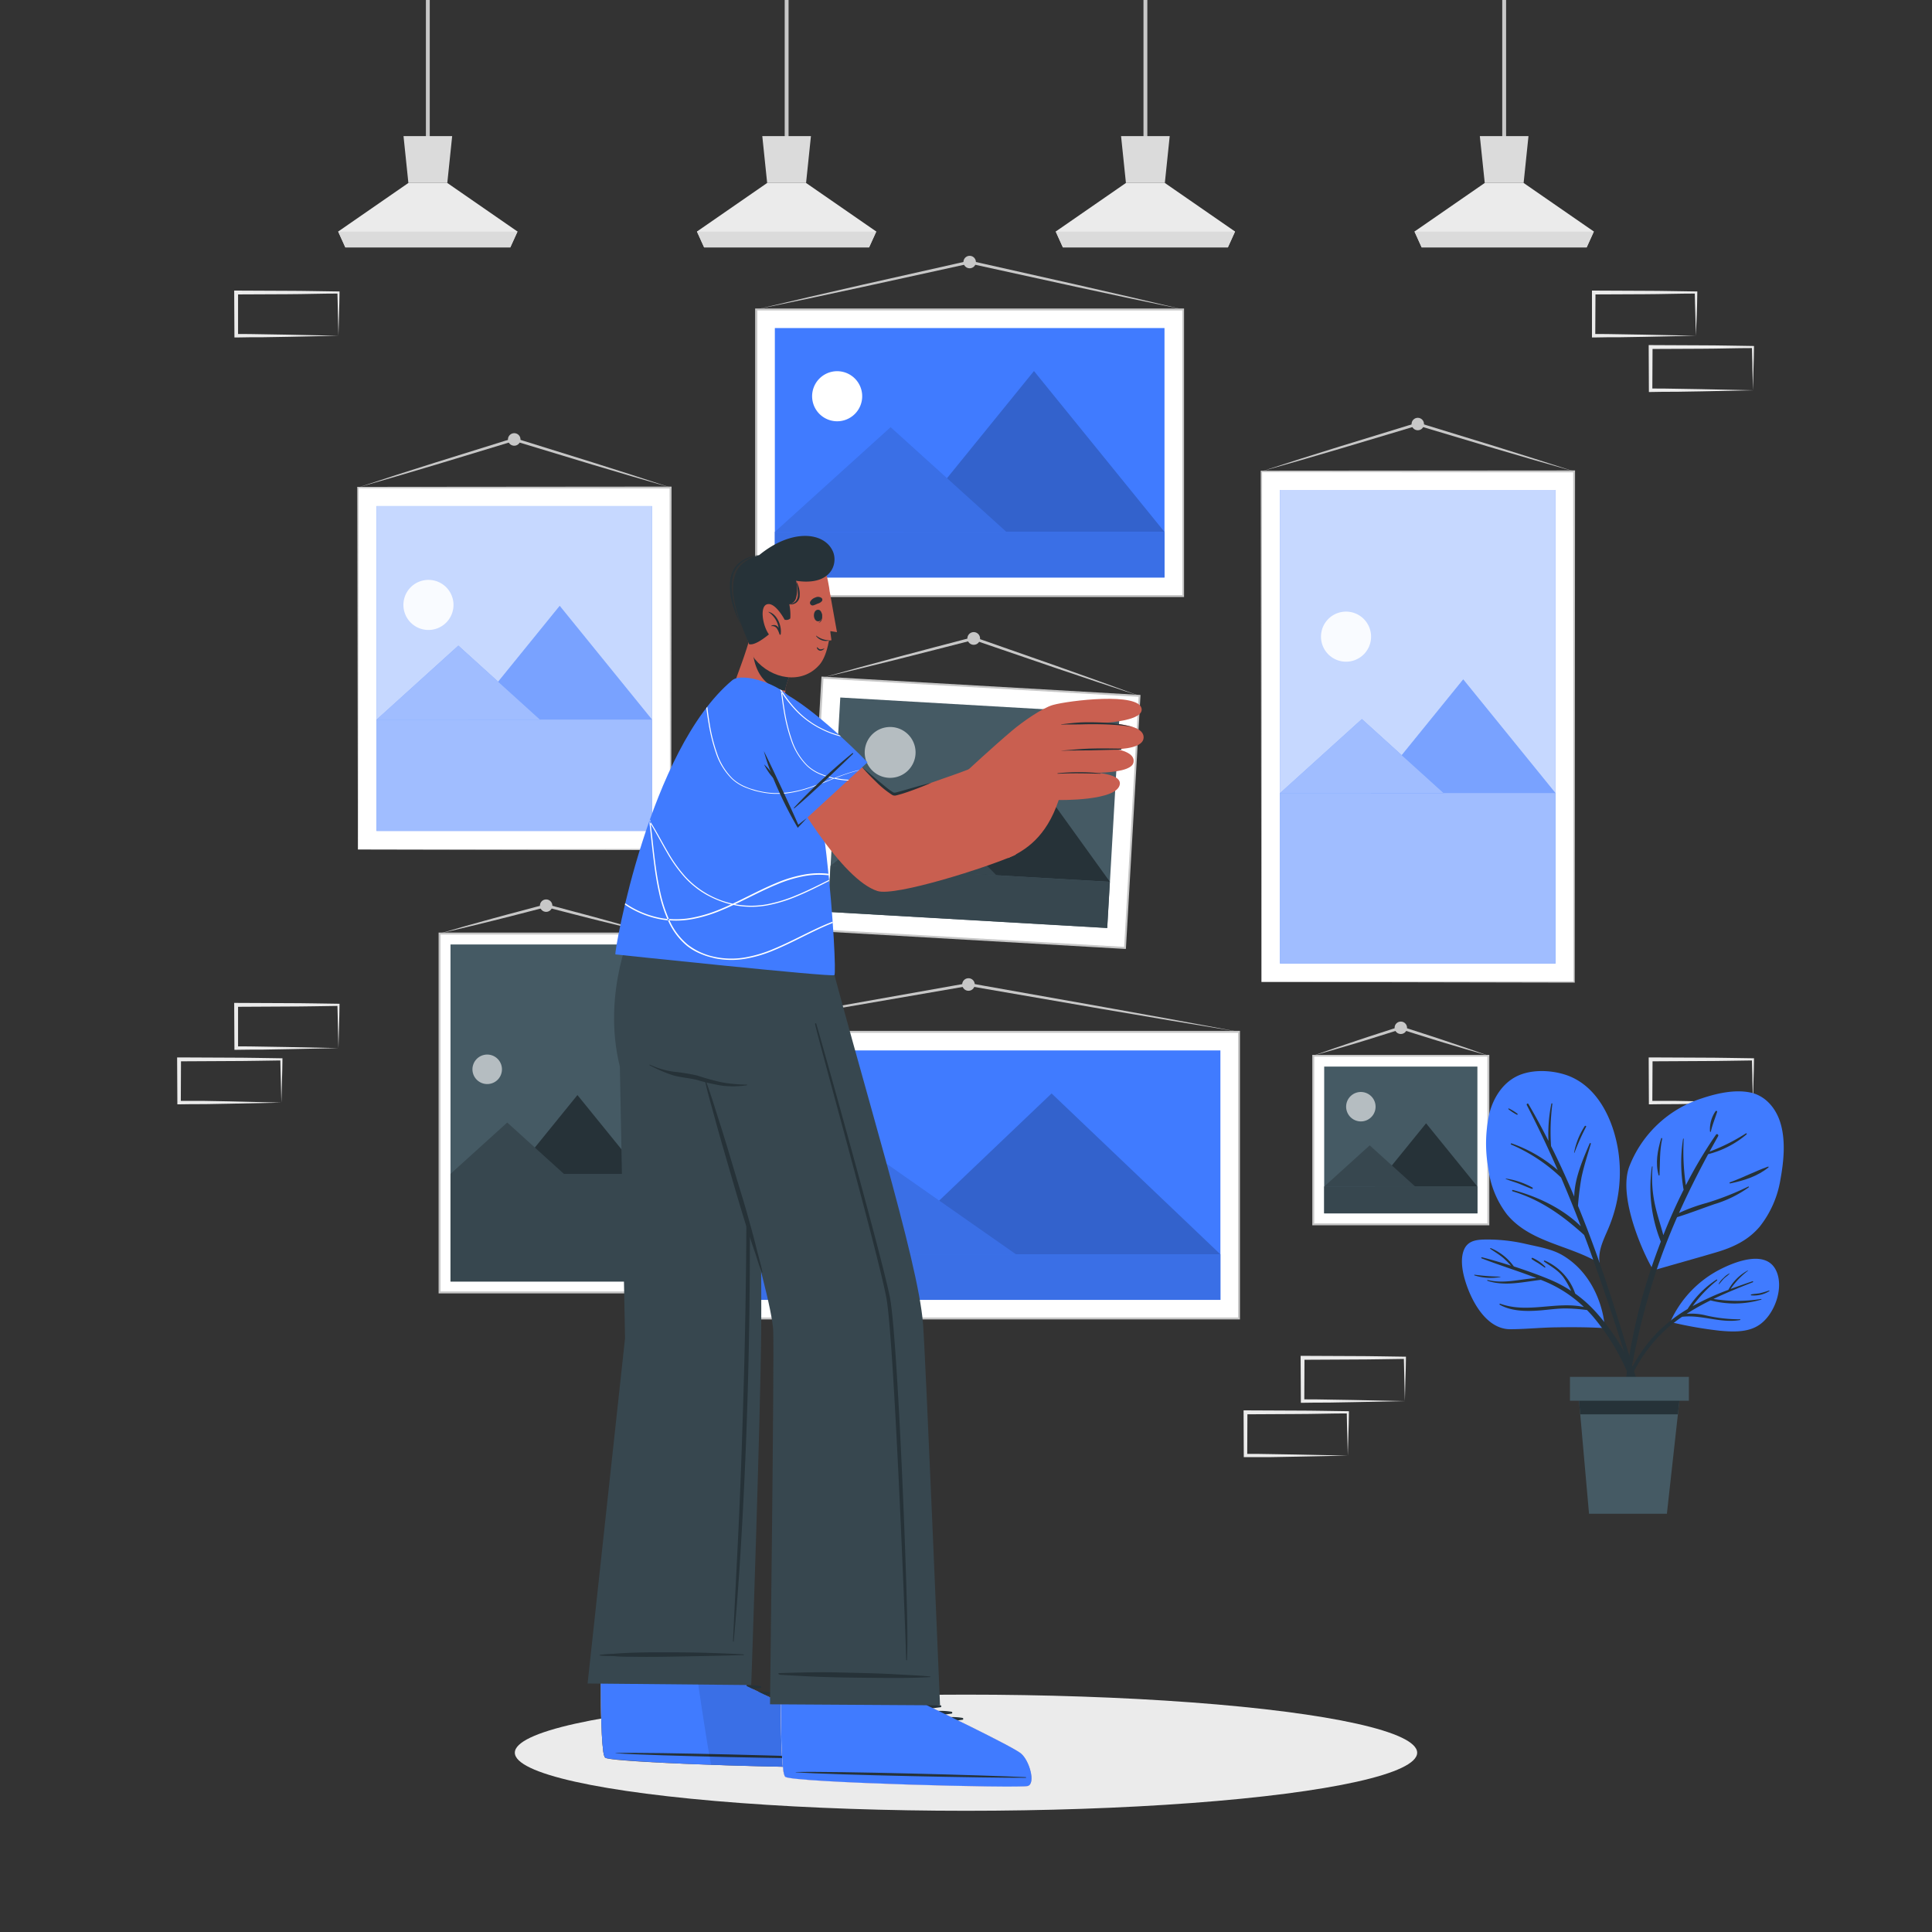 <svg xmlns="http://www.w3.org/2000/svg" viewBox="0 0 500 500"><rect x="0" y="0" width="500" height="500" fill="#333333" stroke="none"/><g id="freepik--background-complete--inject-4"><rect x="110.22" width="1" height="37.56" style="fill:#c7c7c7"></rect><polygon points="133.93 59.92 132.06 64.03 89.38 64.03 87.52 59.92 105.69 47.35 115.76 47.35 133.93 59.92" style="fill:#ebebeb"></polygon><polygon points="117.02 35.23 115.76 47.35 105.69 47.35 104.43 35.23 117.02 35.23" style="fill:#dbdbdb"></polygon><polygon points="133.93 59.93 132.06 64.03 89.38 64.03 87.52 59.93 133.93 59.93" style="fill:#dbdbdb"></polygon><rect x="203.08" width="1" height="37.56" style="fill:#c7c7c7"></rect><polygon points="226.78 59.92 224.91 64.03 182.23 64.03 180.37 59.92 198.54 47.35 208.61 47.35 226.78 59.92" style="fill:#ebebeb"></polygon><polygon points="209.87 35.23 208.61 47.35 198.54 47.35 197.28 35.23 209.87 35.23" style="fill:#dbdbdb"></polygon><polygon points="226.78 59.93 224.91 64.03 182.23 64.03 180.37 59.93 226.78 59.93" style="fill:#dbdbdb"></polygon><rect x="295.93" width="1" height="37.56" style="fill:#c7c7c7"></rect><polygon points="319.63 59.92 317.77 64.03 275.08 64.03 273.22 59.92 291.39 47.35 301.46 47.35 319.63 59.92" style="fill:#ebebeb"></polygon><polygon points="302.72 35.23 301.46 47.35 291.39 47.35 290.13 35.23 302.72 35.23" style="fill:#dbdbdb"></polygon><polygon points="319.63 59.93 317.76 64.03 275.08 64.03 273.22 59.93 319.63 59.93" style="fill:#dbdbdb"></polygon><rect x="388.78" width="1" height="37.56" style="fill:#c7c7c7"></rect><polygon points="412.49 59.92 410.62 64.03 367.93 64.03 366.07 59.92 384.25 47.35 394.31 47.35 412.49 59.92" style="fill:#ebebeb"></polygon><polygon points="395.57 35.23 394.31 47.35 384.25 47.35 382.98 35.23 395.57 35.23" style="fill:#dbdbdb"></polygon><polygon points="412.48 59.93 410.62 64.03 367.93 64.03 366.07 59.93 412.48 59.93" style="fill:#dbdbdb"></polygon><path d="M87.59,271.25l-13.12.27-6.66.12c-2.23,0-4.47,0-6.7.05h-.44v-.44l-.06-11.19v-.51h.5l13.24.06c4.42,0,8.83.11,13.24.16h.28v.27c0,1.89-.09,3.78-.13,5.65Zm0,0-.14-5.66c0-1.86-.11-3.7-.13-5.53l.27.27c-4.41.05-8.82.16-13.24.16l-13.24.07.5-.5,0,11.19-.45-.45c2.18,0,4.36,0,6.55.06l6.58.11Z" style="fill:#ebebeb"></path><path d="M72.82,285.36l-13.12.27-6.66.12c-2.23,0-4.47,0-6.7.05H45.9v-.44l-.06-11.19v-.51h.5l13.24.06c4.41,0,8.83.11,13.24.16h.28v.27c0,1.89-.08,3.78-.13,5.65Zm0,0-.14-5.66c-.05-1.86-.11-3.7-.13-5.53l.27.27c-4.41.05-8.83.16-13.24.16l-13.24.07.5-.5-.05,11.19-.45-.45c2.18,0,4.36,0,6.55,0l6.58.12Z" style="fill:#ebebeb"></path><path d="M363.58,362.6l-13.12.27-6.66.12c-2.23,0-4.47,0-6.7.05h-.44v-.45l-.06-11.19v-.51h.5l13.24.06c4.42,0,8.83.11,13.24.16h.28v.27c0,1.89-.09,3.78-.14,5.65Zm0,0-.14-5.66c0-1.86-.11-3.7-.13-5.53l.27.27c-4.41.05-8.82.16-13.24.16l-13.24.07.5-.5-.05,11.19-.45-.45c2.18,0,4.36,0,6.55.06l6.58.11Z" style="fill:#ebebeb"></path><path d="M348.81,376.71l-13.12.27-6.67.12c-2.22,0-4.46,0-6.69,0h-.44v-.44l-.05-11.19V365h.5l13.24.06c4.41,0,8.83.11,13.24.16h.28v.27c0,1.89-.08,3.78-.13,5.65Zm0,0-.14-5.66c-.05-1.86-.11-3.7-.13-5.53l.27.27c-4.41,0-8.83.16-13.24.16l-13.24.07.5-.5-.05,11.19-.45-.45c2.18,0,4.36,0,6.55.06l6.57.11Z" style="fill:#ebebeb"></path><path d="M453.66,285.36l-13.13.27-6.66.12c-2.22,0-4.46,0-6.69.05h-.45v-.44l-.05-11.19v-.51h.5l13.24.06c4.41,0,8.83.11,13.24.16h.27v.27c0,1.89-.08,3.78-.13,5.65Zm0,0-.14-5.66c0-1.86-.12-3.7-.13-5.53l.27.27c-4.41.05-8.83.16-13.24.16l-13.24.07.5-.5-.06,11.19-.44-.45c2.18,0,4.36,0,6.54,0l6.58.12Z" style="fill:#ebebeb"></path><path d="M438.89,86.89l-13.13.28-6.66.11c-2.22,0-4.46,0-6.69.06H412v-.45l0-11.19v-.5h.51l13.24.06c4.41,0,8.82.12,13.24.17h.27v.27c0,1.9-.09,3.79-.13,5.65Zm0,0-.14-5.65c-.05-1.87-.12-3.71-.14-5.54l.28.27c-4.42,0-8.83.16-13.24.17l-13.24.06.5-.5-.06,11.19-.44-.45c2.18,0,4.35,0,6.54.06l6.58.11Z" style="fill:#ebebeb"></path><path d="M453.66,101l-13.13.28-6.66.11c-2.22,0-4.46,0-6.69.06h-.45V101l-.05-11.19v-.5h.5l13.24.06c4.41,0,8.83.12,13.24.17h.27v.27c0,1.9-.08,3.79-.13,5.65Zm0,0-.14-5.65c0-1.87-.12-3.71-.13-5.54l.27.27c-4.41,0-8.83.16-13.24.17l-13.24.06.5-.5L427.62,101l-.44-.45c2.18,0,4.36,0,6.54.06l6.58.11Z" style="fill:#ebebeb"></path><path d="M87.59,86.89l-13.12.28-6.66.11c-2.23,0-4.47,0-6.7.06h-.44v-.45L60.61,75.7v-.5h.5l13.24.06c4.42,0,8.83.12,13.24.17h.28v.27c0,1.9-.09,3.79-.13,5.65Zm0,0-.14-5.65c0-1.87-.11-3.71-.13-5.54l.27.27c-4.41,0-8.82.16-13.24.17l-13.24.06.5-.5,0,11.19-.45-.45c2.18,0,4.36,0,6.55.06l6.58.11Z" style="fill:#ebebeb"></path><path d="M145.38,210l-13.13.27-6.66.12c-2.22,0-4.46,0-6.69,0h-.45V210l0-11.19v-.51h.5l13.24.06c4.41,0,8.82.11,13.24.16h.27v.27c0,1.89-.08,3.78-.13,5.65Zm0,0-.14-5.66c-.05-1.86-.12-3.7-.13-5.53l.27.27c-4.42.05-8.83.16-13.24.16l-13.24.07.5-.5L119.34,210l-.44-.45c2.18,0,4.36,0,6.54.06l6.58.11Z" style="fill:#ebebeb"></path></g><g id="freepik--Shadow--inject-4"><ellipse cx="250" cy="453.6" rx="116.76" ry="15.03" style="fill:#ebebeb"></ellipse></g><g id="freepik--Images--inject-4"><rect x="300.84" y="147.6" width="132.14" height="80.92" transform="translate(554.98 -178.85) rotate(90)" style="fill:#fff"></rect><path d="M326.45,254.14,326.27,122v-.19h.18l80.93-.06h.24V122l-.08,132.14v.16h-.16Zm0,0,80.93-.16-.16.16L407.14,122l.24.24-80.93-.06.18-.18Z" style="fill:#c7c7c7"></path><rect x="331.26" y="126.81" width="71.3" height="122.52" transform="translate(733.83 376.13) rotate(180)" style="fill:#407BFF"></rect><rect x="331.26" y="126.81" width="71.3" height="122.52" transform="translate(733.83 376.13) rotate(180)" style="fill:#fff;opacity:0.7"></rect><path d="M342,163.49a6.48,6.48,0,1,0,5.09-5.08A6.48,6.48,0,0,0,342,163.49Z" style="fill:#fff;opacity:0.9"></path><polygon points="354.79 205.27 402.57 205.27 378.68 175.83 354.79 205.27" style="fill:#407BFF"></polygon><g style="opacity:0.3"><polygon points="354.79 205.27 402.57 205.27 378.68 175.83 354.79 205.27" style="fill:#fff"></polygon></g><polygon points="331.26 205.27 373.64 205.27 352.45 186.1 331.26 205.27" style="fill:#407BFF"></polygon><g style="opacity:0.5"><polygon points="331.26 205.27 373.64 205.27 352.45 186.1 331.26 205.27" style="fill:#fff"></polygon></g><rect x="331.26" y="205.27" width="71.3" height="44.05" style="fill:#407BFF"></rect><g style="opacity:0.5"><rect x="331.26" y="205.27" width="71.3" height="44.05" style="fill:#fff"></rect></g><polygon points="326.45 122 336.52 118.75 346.6 115.59 366.81 109.38 366.92 109.34 367.02 109.38 387.23 115.59 397.31 118.76 407.38 122 397.21 119.11 387.06 116.14 366.81 110.09 367.02 110.09 346.77 116.14 336.62 119.11 326.45 122" style="fill:#c7c7c7"></polygon><circle cx="366.92" cy="109.74" r="1.61" style="fill:#c7c7c7"></circle><rect x="213.86" y="61.94" width="74.18" height="110.47" transform="translate(368.12 -133.78) rotate(90)" style="fill:#fff"></rect><path d="M306.43,154.51h-111V79.84h111ZM196,154h110V80.34H196Z" style="fill:#c7c7c7"></path><rect x="200.53" y="84.9" width="100.84" height="64.55" transform="translate(501.9 234.35) rotate(180)" style="fill:#407BFF"></rect><path d="M210.3,101.28a6.48,6.48,0,1,0,5.09-5.09A6.49,6.49,0,0,0,210.3,101.28Z" style="fill:#fff"></path><polygon points="233.8 137.66 301.37 137.66 267.59 96.02 233.8 137.66" style="fill:#407BFF"></polygon><g style="opacity:0.2"><polygon points="233.8 137.66 301.37 137.66 267.59 96.02 233.8 137.66"></polygon></g><polygon points="200.53 137.66 260.46 137.66 230.49 110.55 200.53 137.66" style="fill:#407BFF"></polygon><g style="opacity:0.1"><polygon points="200.53 137.66 260.46 137.66 230.49 110.55 200.53 137.66"></polygon></g><rect x="200.53" y="137.66" width="100.84" height="11.79" style="fill:#407BFF"></rect><g style="opacity:0.1"><rect x="200.53" y="137.66" width="100.84" height="11.79"></rect></g><polygon points="195.72 80.08 209.49 76.84 223.27 73.67 250.87 67.46 250.95 67.44 251.03 67.46 278.63 73.67 292.42 76.84 306.18 80.08 292.34 77.2 278.51 74.24 250.87 68.19 251.03 68.19 223.4 74.24 209.57 77.2 195.72 80.08" style="fill:#c7c7c7"></polygon><path d="M252.56,67.83A1.61,1.61,0,1,1,251,66.21,1.61,1.61,0,0,1,252.56,67.83Z" style="fill:#c7c7c7"></path><rect x="213.56" y="234.12" width="74.18" height="140.01" transform="translate(554.77 53.48) rotate(90)" style="fill:#fff"></rect><path d="M320.9,341.46H180.39V266.79H320.9Zm-140-.5H320.4V267.29H180.89Z" style="fill:#c7c7c7"></path><rect x="185.45" y="271.85" width="130.39" height="64.55" transform="translate(501.29 608.25) rotate(180)" style="fill:#407BFF"></rect><path d="M196.74,288.23a6.48,6.48,0,1,0,5.09-5.08A6.48,6.48,0,0,0,196.74,288.23Z" style="fill:#fff;opacity:0.9"></path><polygon points="228.47 324.62 315.84 324.62 272.15 282.98 228.47 324.62" style="fill:#407BFF"></polygon><g style="opacity:0.2"><polygon points="228.47 324.62 315.84 324.62 272.15 282.98 228.47 324.62"></polygon></g><polygon points="185.45 324.62 262.94 324.62 224.19 297.5 185.45 324.62" style="fill:#407BFF"></polygon><g style="opacity:0.1"><polygon points="185.45 324.62 262.94 324.62 224.19 297.5 185.45 324.62"></polygon></g><rect x="185.45" y="324.62" width="130.39" height="11.79" style="fill:#407BFF"></rect><g style="opacity:0.1"><rect x="185.45" y="324.62" width="130.39" height="11.79"></rect></g><polygon points="180.64 267.04 198.11 263.79 215.59 260.63 250.58 254.41 250.65 254.4 250.71 254.41 285.7 260.63 303.18 263.79 320.65 267.04 303.12 264.15 285.6 261.19 250.58 255.15 250.71 255.15 215.69 261.19 198.18 264.15 180.64 267.04" style="fill:#c7c7c7"></polygon><path d="M252.26,254.78a1.62,1.62,0,1,1-1.61-1.61A1.61,1.61,0,0,1,252.26,254.78Z" style="fill:#c7c7c7"></path><rect x="340.7" y="272.37" width="43.65" height="45.31" transform="translate(657.55 -67.5) rotate(90)" style="fill:#fff"></rect><path d="M385.43,317.1H339.62V273h45.81Zm-45.31-.5h44.81V273.45H340.12Z" style="fill:#c7c7c7"></path><rect x="342.7" y="276.03" width="39.65" height="37.99" transform="translate(725.05 590.05) rotate(180)" style="fill:#455a64"></rect><path d="M348.45,285.67a3.82,3.82,0,0,0,4.49,4.48,3.81,3.81,0,1,0-4.49-4.48Z" style="fill:#fff;opacity:0.6"></path><polygon points="355.78 307.08 382.35 307.08 369.07 290.71 355.78 307.08" style="fill:#263238"></polygon><polygon points="342.7 307.08 366.26 307.08 354.48 296.42 342.7 307.08" style="fill:#37474f"></polygon><rect x="342.7" y="307.08" width="39.65" height="6.94" style="fill:#37474f"></rect><path d="M339.87,273.2c3.73-1.35,7.48-2.62,11.24-3.88,1.88-.65,3.77-1.24,5.65-1.86l5.65-1.83.12,0,.11,0,5.65,1.83c1.89.62,3.78,1.21,5.65,1.86,3.76,1.26,7.51,2.53,11.24,3.88-3.82-1.06-7.62-2.19-11.41-3.33-1.9-.56-3.79-1.17-5.68-1.76l-5.68-1.77h.23L357,268.11c-1.9.59-3.78,1.2-5.68,1.76C347.49,271,343.69,272.14,339.87,273.2Z" style="fill:#c7c7c7"></path><circle cx="362.53" cy="265.99" r="1.61" style="fill:#c7c7c7"></circle><rect x="94.9" y="260.46" width="92.88" height="55.16" transform="translate(429.38 146.7) rotate(90)" style="fill:#fff"></rect><path d="M169.17,334.73H113.51V241.35h55.66Zm-55.16-.5h54.66V241.85H114Z" style="fill:#c7c7c7"></path><rect x="116.59" y="244.43" width="49.5" height="87.22" transform="translate(282.68 576.08) rotate(180)" style="fill:#455a64"></rect><path d="M122.34,276a3.82,3.82,0,0,0,4.49,4.48,3.78,3.78,0,0,0,3-3,3.81,3.81,0,1,0-7.48-1.49Z" style="fill:#fff;opacity:0.6"></path><polygon points="132.89 303.8 165.99 303.8 149.44 283.4 132.89 303.8" style="fill:#263238"></polygon><polygon points="116.59 303.8 145.94 303.8 131.27 290.51 116.59 303.8" style="fill:#37474f"></polygon><rect x="116.59" y="303.8" width="49.5" height="27.85" style="fill:#37474f"></rect><path d="M113.76,241.6c4.56-1.36,9.14-2.63,13.72-3.89,2.28-.64,4.59-1.24,6.88-1.85l6.89-1.84.09,0,.1,0,6.88,1.84c2.3.61,4.6,1.21,6.88,1.85,4.58,1.26,9.16,2.53,13.72,3.89-4.64-1.06-9.25-2.19-13.86-3.33-2.31-.56-4.61-1.17-6.91-1.75l-6.9-1.78h.18l-6.9,1.78c-2.3.58-4.6,1.19-6.91,1.75C123,239.41,118.4,240.54,113.76,241.6Z" style="fill:#c7c7c7"></path><circle cx="141.34" cy="234.38" r="1.61" style="fill:#c7c7c7"></circle><rect x="86.25" y="132.54" width="93.68" height="80.92" transform="translate(306.09 39.92) rotate(90)" style="fill:#fff"></rect><path d="M92.62,219.84l-.17-93.67V126h.17l80.93-.07h.25v.25l-.09,93.67V220h-.16Zm0,0,80.93-.16-.16.16-.09-93.67.25.24-80.93-.07.17-.17Z" style="fill:#c7c7c7"></path><rect x="97.43" y="130.98" width="71.3" height="84.05" transform="translate(266.17 346.01) rotate(180)" style="fill:#407BFF"></rect><rect x="97.43" y="130.98" width="71.3" height="84.05" transform="translate(266.17 346.01) rotate(180)" style="fill:#fff;opacity:0.7"></rect><path d="M104.53,155.28a6.48,6.48,0,1,0,5.08-5.08A6.48,6.48,0,0,0,104.53,155.28Z" style="fill:#fff;opacity:0.9"></path><polygon points="120.96 186.24 168.74 186.24 144.85 156.8 120.96 186.24" style="fill:#407BFF"></polygon><g style="opacity:0.3"><polygon points="120.96 186.24 168.74 186.24 144.85 156.8 120.96 186.24" style="fill:#fff"></polygon></g><polygon points="97.43 186.27 139.8 186.27 118.62 167.09 97.43 186.27" style="fill:#407BFF"></polygon><g style="opacity:0.5"><polygon points="97.43 186.27 139.8 186.27 118.62 167.09 97.43 186.27" style="fill:#fff"></polygon></g><rect x="97.43" y="186.24" width="71.3" height="28.79" style="fill:#407BFF"></rect><g style="opacity:0.5"><rect x="97.43" y="186.24" width="71.3" height="28.79" style="fill:#fff"></rect></g><polygon points="92.62 126.17 102.68 122.88 112.77 119.67 132.97 113.37 133.08 113.33 133.19 113.37 153.4 119.67 163.49 122.88 173.55 126.17 163.38 123.23 153.23 120.22 132.97 114.08 133.19 114.08 112.94 120.22 102.79 123.23 92.62 126.17" style="fill:#c7c7c7"></polygon><path d="M134.7,113.73a1.62,1.62,0,1,1-1.62-1.62A1.61,1.61,0,0,1,134.7,113.73Z" style="fill:#c7c7c7"></path></g><g id="freepik--Character--inject-4"><rect x="219.34" y="169.25" width="65.33" height="82.18" transform="translate(476.49 -29.14) rotate(93.3)" style="fill:#fff"></rect><path d="M291.38,245.58h-.25l-82.3-4.75,0-.24,3.77-65.48.25,0,82.3,4.74,0,.25Zm-82-5.23,81.55,4.7,3.73-64.72-81.55-4.7Z" style="fill:#c7c7c7"></path><rect x="215.79" y="182.56" width="72.41" height="55.56" transform="translate(491.48 434.83) rotate(-176.7)" style="fill:#455a64"></rect><path d="M224,193.07a6.58,6.58,0,1,0,5.45-4.86A6.58,6.58,0,0,0,224,193.07Z" style="fill:#fff;opacity:0.6"></path><polygon points="238.79 225.42 287.24 228.21 264.74 196.96 238.79 225.42" style="fill:#263238"></polygon><polygon points="214.94 224.07 257.9 226.54 237.54 205.87 214.94 224.07" style="fill:#37474f"></polygon><rect x="214.54" y="226.12" width="72.41" height="11.97" transform="translate(13.77 -14.04) rotate(3.3)" style="fill:#37474f"></rect><polygon points="212.86 175.37 222.6 172.66 232.36 170.02 242.13 167.43 251.91 164.87 252.02 164.84 252.12 164.88 273.55 172.39 284.24 176.21 294.9 180.1 284.12 176.55 273.36 172.93 251.88 165.58 252.09 165.59 242.3 168.09 232.5 170.58 222.69 173.01 212.86 175.37" style="fill:#c7c7c7"></polygon><path d="M253.64,165.23a1.64,1.64,0,1,1-1.64-1.64A1.65,1.65,0,0,1,253.64,165.23Z" style="fill:#c7c7c7"></path><path d="M156.48,395.83s-1,39.62-1,39.64c0,7.33.18,13.75.57,17.06a0,0,0,0,0,0,.05,5.23,5.23,0,0,0,.55,2.26l0,.05c2.19,1.47,60.71,3,62.77,2.35s.41-6.55-1.82-8.42-24.37-12.47-24.37-12.47l.64-39.6Z" style="fill:#c95f50"></path><path d="M155.41,427.61s.06,7.84.06,7.86c0,7.33.18,13.75.57,17.06a0,0,0,0,0,0,.05,9.74,9.74,0,0,0,.55,2.26l0,.05c2.19,1.47,60.71,3,62.77,2.35s.41-6.55-1.82-8.42-24.37-12.47-24.37-12.47l0-8Z" style="fill:#fff"></path><path d="M196.79,436.37c-3.9-.64-8.63.05-11.54,2.88-.11.11.05.27.17.23a54.7,54.7,0,0,1,11.37-2.62A.25.25,0,0,0,196.79,436.37Z" style="fill:#263238"></path><path d="M199.63,438c-3.9-.64-8.63.05-11.54,2.88-.11.11,0,.27.17.23a54.41,54.41,0,0,1,11.37-2.62A.25.25,0,0,0,199.63,438Z" style="fill:#263238"></path><path d="M202.47,439.63c-3.9-.65-8.63.05-11.54,2.88-.11.11,0,.27.17.23a54.46,54.46,0,0,1,11.36-2.62A.25.25,0,0,0,202.47,439.63Z" style="fill:#263238"></path><path d="M219.4,457.24c-2.07.64-60.58-.88-62.77-2.35-.84-.55-1.12-9.09-1.15-19.41v-.33l37.76.56,0,.64s22.14,10.6,24.37,12.47S221.46,456.62,219.4,457.24Z" style="fill:#37474f"></path><path d="M155.47,435.15v.33c.05,10.32.31,18.86,1.16,19.41s13.67,1.35,27.38,1.84c16.4.58,34.26.86,35.39.52,2.06-.64.4-6.56-1.82-8.43s-24.37-12.47-24.37-12.47l0-.64-12.59-.19Z" style="fill:#407BFF"></path><path d="M218.79,455c-9.85-.5-49.66-1.58-59.44-1.32-.08,0-.08.05,0,.06,9.76.71,49.57,1.46,59.44,1.42C219,455.12,219,455,218.79,455Z" style="fill:#263238"></path><path d="M180.65,435.52c.92,6.33,2.33,15.65,3.36,21.21,16.4.58,34.26.86,35.39.52,2.06-.64.4-6.56-1.82-8.43s-24.37-12.47-24.37-12.47l0-.64Z" style="opacity:0.1"></path><path d="M152.07,435.69l42.35.4s2.4-68.94,2.58-91.94c.21-26.26-1.28-105-1.28-105H164.06s-8.5,17.36-3.64,36.9l1.34,70.28Z" style="fill:#37474f"></path><path d="M155.21,428.28a31.45,31.45,0,0,1,3.37-.27c1.25-.09,2.5-.18,3.75-.24,2.41-.1,4.82-.14,7.23-.15,4.86,0,9.73,0,14.59.17,2.76.09,5.53.2,8.29.35a.09.09,0,0,1,0,.18c-4.82.17-9.65.25-14.47.34s-9.64.19-14.46.1c-1.38,0-2.76,0-4.14-.12s-2.79,0-4.14-.2C155.15,428.43,155.11,428.29,155.21,428.28Z" style="fill:#263238"></path><path d="M191.37,390.22c.49-11.4.85-22.81,1.17-34.22q.93-34.22.49-68.46c-.16-12.8-.5-25.6-.89-38.4,0-.15.22-.14.23,0,1.21,22.92,1.67,45.87,1.7,68.82s-.45,45.65-1.58,68.45c-.63,12.79-1.41,25.59-2.61,38.35a.09.09,0,0,1-.18,0C190.22,413.24,190.87,401.73,191.37,390.22Z" style="fill:#263238"></path><path d="M201.78,402.13s.32,38.29.32,38.31c0,7.32.17,13.74.56,17.06a.11.11,0,0,0,0,.05,4.94,4.94,0,0,0,.55,2.26.1.1,0,0,0,0,.05c2.18,1.47,60.7,3,62.76,2.35s.41-6.55-1.81-8.42-24.38-12.48-24.38-12.48l-.68-38.26Z" style="fill:#c95f50"></path><path d="M202,432.58s.07,7.84.07,7.86c0,7.32.17,13.74.56,17.06a.11.11,0,0,0,0,.05,9.9,9.9,0,0,0,.55,2.26.1.1,0,0,0,0,.05c2.18,1.47,60.7,3,62.76,2.35s.41-6.55-1.81-8.42-24.38-12.48-24.38-12.48l0-8Z" style="fill:#fff"></path><path d="M243.42,441.34c-3.9-.65-8.63.05-11.54,2.88-.11.11,0,.27.17.23a54.46,54.46,0,0,1,11.36-2.62A.25.25,0,0,0,243.42,441.34Z" style="fill:#263238"></path><path d="M246.26,443c-3.9-.65-8.64,0-11.54,2.88-.12.11,0,.27.17.22a55.08,55.08,0,0,1,11.36-2.61A.25.25,0,0,0,246.26,443Z" style="fill:#263238"></path><path d="M249.09,444.59c-3.89-.64-8.63.06-11.54,2.89-.11.11,0,.27.17.22a55.35,55.35,0,0,1,11.37-2.62A.25.25,0,0,0,249.09,444.59Z" style="fill:#263238"></path><path d="M266,462.21c-2.06.64-60.57-.88-62.76-2.36-.85-.54-1.12-9.08-1.16-19.41v-.32l37.77.56,0,.64s22.14,10.6,24.38,12.47S268.08,461.58,266,462.21Z" style="fill:#407BFF"></path><path d="M265.42,459.93c-9.86-.5-49.66-1.58-59.45-1.33-.08,0-.08.06,0,.07,9.76.7,49.58,1.46,59.45,1.42C265.62,460.09,265.63,459.94,265.42,459.93Z" style="fill:#263238"></path><path d="M182.43,279.64s17.37,54.75,17.68,64.82c.27,8.58-.83,96.61-.83,96.61l44,.27s-3.71-89.78-4.4-98.73c-1.28-16.71-15.93-62.61-26.4-103.5H165s.42,21.41,10.15,36.9C175.19,276,179.6,278.05,182.43,279.64Z" style="fill:#37474f"></path><path d="M201.62,433c5.08-.15,10.35-.3,15.43-.17s10.09.2,15.13.5c2.85.17,5.7.26,8.55.55a.08.08,0,0,1,0,.15c-5.07.3-10.17.24-15.25.19s-10.09-.1-15.13-.33c-2.86-.13-5.7-.28-8.56-.47C201.48,433.36,201.31,433,201.62,433Z" style="fill:#263238"></path><path d="M211.24,264.91c1.56,5.23,17,60.34,19.06,70.8s4.72,78.85,4.53,89.81c0,1.37-.05,2.73-.1,4.09a.11.11,0,0,1-.21,0c-.29-10.91-3.2-82.7-5.07-93.39-1.84-10.5-17.18-65.27-18.53-71.23A.17.17,0,0,1,211.24,264.91Z" style="fill:#263238"></path><path d="M193.3,280.7a38.68,38.68,0,0,1-6.53-.6,62.91,62.91,0,0,1-6.32-1.75,49.91,49.91,0,0,0-6.21-1,21.88,21.88,0,0,1-6.08-1.82.08.08,0,0,0-.07.14,37.52,37.52,0,0,0,5.82,2.53c2.09.66,4.27.75,6.39,1.26a51.61,51.61,0,0,0,6.51,1.5,23.35,23.35,0,0,0,6.52-.11C193.41,280.83,193.38,280.7,193.3,280.7Z" style="fill:#263238"></path><path d="M196.08,324.25c-.42-1.62-.81-3.25-1.25-4.86-.89-3.27-1.79-6.54-2.78-9.78-2-6.44-3.82-12.92-5.89-19.33-1.18-3.63-2.24-7.31-3.62-10.87a.07.07,0,0,0-.14,0c.69,3.32,1.68,6.57,2.56,9.85s1.82,6.53,2.76,9.78c1.88,6.47,3.72,12.95,5.76,19.37.58,1.8,1.17,3.59,1.79,5.37s1.13,3.71,1.89,5.48a.08.08,0,0,0,.16-.05C197,327.56,196.5,325.91,196.08,324.25Z" style="fill:#263238"></path><path d="M199.39,186.94c-3.21,0-7.86-6.47-9-10.73-.08-.29,1-2.91,2.11-6.15.68-2,1.39-4.18,1.9-6.24l12.17,6.3a34.06,34.06,0,0,0-3.19,7.62,4.54,4.54,0,0,0-.12.87.76.76,0,0,1,0,.14C203.13,180.42,202.49,187,199.39,186.94Z" style="fill:#c95f50"></path><path d="M203.27,178.6a.81.81,0,0,1,0,.15,8.1,8.1,0,0,1-1.35-.25c-7.54-2.17-7.45-11.18-7.15-14.49l11.82,6.12a33.88,33.88,0,0,0-3.19,7.61A5.54,5.54,0,0,0,203.27,178.6Z" style="fill:#263238"></path><path d="M194.13,148.62c-2.13,4.5-1.64,18.47,1.27,22,4.21,5.11,12.1,6.7,16.69,1.41,4.45-5.13,3.48-23.32.15-26.63C207.32,140.53,197.27,142,194.13,148.62Z" style="fill:#c95f50"></path><path d="M214.73,153.11s.93,5.26,1.88,10.49l-1.76-.28.33,2.37a4.68,4.68,0,0,1-3.67-.87Z" style="fill:#c95f50"></path><path d="M212.65,158.72s-.07.05-.06.09c.1.93,0,2-.78,2.4,0,0,0,.06,0,0C212.85,161,212.9,159.59,212.65,158.72Z" style="fill:#263238"></path><path d="M211.74,157.8c-1.52,0-1.41,3,0,3S213,157.8,211.74,157.8Z" style="fill:#263238"></path><path d="M210.49,156.67c.41-.12.76-.3,1.16-.46a2,2,0,0,0,1.09-.69.61.61,0,0,0-.13-.77,1.57,1.57,0,0,0-1.61-.11,2.3,2.3,0,0,0-1.31,1.06A.69.69,0,0,0,210.49,156.67Z" style="fill:#263238"></path><path d="M211.53,167.53c.23.21.47.51.81.52a2.33,2.33,0,0,0,1-.27,0,0,0,0,1,0,.05,1.28,1.28,0,0,1-1.18.55,1,1,0,0,1-.77-.81S211.5,167.5,211.53,167.53Z" style="fill:#263238"></path><path d="M211.23,164.64a3.14,3.14,0,0,0,3.23,1.15c.07,0,.1-.08.08-.08a5.78,5.78,0,0,1-3.27-1.18C211.19,164.48,211.17,164.57,211.23,164.64Z" style="fill:#263238"></path><path d="M215.56,142.72c1.36,3.13-.39,9-9.58,7.58a8.38,8.38,0,0,1,0,4.57,2.24,2.24,0,0,1-1.71,1.53,13.45,13.45,0,0,1,.26,3.65,1.48,1.48,0,0,1-1.42.33s-6.85,7.2-9.3,6.3c-1-3.1-6.13-12.79-3.15-18.88,1.54-3.14,5.83-4.15,5.83-4.15C205,136.69,213.38,137.71,215.56,142.72Z" style="fill:#263238"></path><path d="M206,150.3a13,13,0,0,1,.48,3.71,2.58,2.58,0,0,1-.6,1.62,3.18,3.18,0,0,1-1.64.77,2.3,2.3,0,0,0,2.72-2.35,5.61,5.61,0,0,0-.22-2A7,7,0,0,0,206,150.3Z" style="fill:#263238"></path><path d="M196.44,143.65a9.27,9.27,0,0,0-5.24,2.1,6.43,6.43,0,0,0-1.7,2.36,9.24,9.24,0,0,0-.6,2.83,17.49,17.49,0,0,0,.76,5.67,24.55,24.55,0,0,0,2.2,5.23,35,35,0,0,1-1.84-5.33,18.3,18.3,0,0,1-.63-5.54,8.8,8.8,0,0,1,.52-2.7,6.47,6.47,0,0,1,1.54-2.24A10,10,0,0,1,196.44,143.65Z" style="fill:#263238"></path><path d="M203.06,160.38s-2.52-4.8-4.66-3.95-.63,7.53,1.61,8.7a2.4,2.4,0,0,0,3.36-.88Z" style="fill:#c95f50"></path><path d="M198.88,158.33a0,0,0,0,0,0,.07,6.08,6.08,0,0,1,2.64,4.17,1.33,1.33,0,0,0-1.93-.61.05.05,0,0,0,0,.09,1.48,1.48,0,0,1,1.55.72,7.07,7.07,0,0,1,.61,1.41c.06.15.33.11.3-.07v0C202.37,162,201.11,158.83,198.88,158.33Z" style="fill:#263238"></path><path d="M159.27,247s56.06,5.94,56.67,5.36c.85-.81-2.55-57.92-11.23-71.46-2.19-3.42-12.43-7.17-15.23-4.83C168.05,194,158.88,246.36,159.27,247Z" style="fill:#407BFF"></path><path d="M215.51,238.86l-.86.35c-4.83,2-9.37,4.66-14.24,6.67a33.07,33.07,0,0,1-7.56,2.25A21.31,21.31,0,0,1,185,248c-.64-.17-1.29-.32-1.92-.51s-1.25-.44-1.86-.69a14.71,14.71,0,0,1-3.41-2,17.54,17.54,0,0,1-4.77-6.26c-.06-.12-.11-.23-.16-.35s-.11-.24-.16-.36a36.1,36.1,0,0,1-2.15-6.78c-.58-2.56-1-5.16-1.31-7.76-.46-3.51-.78-7-1.21-10.52,0,0,0-.05,0-.08a2.31,2.31,0,0,1,.1-.28,3,3,0,0,1,.11-.32c0,.2.05.4.07.6s.06.43.08.65c.41,3.3.73,6.62,1.16,9.91.34,2.59.75,5.18,1.33,7.73a36.19,36.19,0,0,0,2.22,6.89c0,.12.11.24.17.36a1.11,1.11,0,0,0,.07.16,17.22,17.22,0,0,0,4.69,6.13,17,17,0,0,0,7,3.14,21,21,0,0,0,7.74.13,33.29,33.29,0,0,0,7.47-2.24c4.83-2,9.38-4.64,14.24-6.64l1-.4C215.49,238.6,215.5,238.73,215.51,238.86Zm-.94-11.15c-2.83,1.39-5.62,2.83-8.52,4a37,37,0,0,1-7.46,2.3,22.48,22.48,0,0,1-7.76.1l-.58-.11-.64-.13a23.37,23.37,0,0,1-12.26-7.05,36.76,36.76,0,0,1-4.53-6.37c-1.33-2.26-2.54-4.58-3.9-6.83-.21-.34-.41-.67-.63-1l-.18-.28a2.31,2.31,0,0,0-.1.28.05.05,0,0,0,0,0l0,0c.12.19.24.38.35.57s.21.33.31.5c1.35,2.24,2.56,4.57,3.88,6.84a37.07,37.07,0,0,0,4.56,6.43,22.3,22.3,0,0,0,2.89,2.69l.39.31.4.29.81.56.85.52.42.25.44.23a25,25,0,0,0,5.78,2.22l.62.14,1.05.21a22.67,22.67,0,0,0,7.88-.08,37.35,37.35,0,0,0,7.54-2.31c2.88-1.18,5.64-2.59,8.42-4C214.59,228,214.58,227.86,214.57,227.71Zm-.16-1.58a21.64,21.64,0,0,0-6,.16,33.22,33.22,0,0,0-7.56,2.25c-3.86,1.6-7.51,3.6-11.28,5.36l-.51.23c-.81.38-1.62.74-2.45,1.08a36.15,36.15,0,0,1-7.46,2.29,22.38,22.38,0,0,1-6.11.32l-.39,0c-.42-.05-.84-.1-1.26-.17a24.1,24.1,0,0,1-9.6-3.9c0,.12-.05.23-.08.34l.47.33.84.52.43.25.43.23a24.64,24.64,0,0,0,7.46,2.57c.49.08,1,.14,1.47.19l.4,0a22.87,22.87,0,0,0,6-.32,36.7,36.7,0,0,0,7.54-2.3c1-.41,2-.84,2.92-1.29l.53-.24c3.62-1.7,7.13-3.6,10.8-5.11a33.29,33.29,0,0,1,7.47-2.24,21.43,21.43,0,0,1,5.93-.16C214.43,226.39,214.42,226.26,214.41,226.13Zm-8.23-42.41a31.15,31.15,0,0,1-3.85-5s0,0,0,0v0l-.31-.21-.21-.12.24.37c.11.19.24.38.36.56a30.65,30.65,0,0,0,3.75,4.74l.31.31Zm4.38,15.49a10.86,10.86,0,0,1-1.62-1.24,16.56,16.56,0,0,1-4-6.59,44.87,44.87,0,0,1-1.87-7.6c-.25-1.48-.46-3-.64-4.46,0-.2,0-.4-.08-.6l-.31-.21,0,.25c.21,1.69.44,3.39.73,5.07a44,44,0,0,0,1.9,7.64,16.86,16.86,0,0,0,4.12,6.68,11.39,11.39,0,0,0,1.84,1.39Zm.74,3.92c-1.06.38-2.12.74-3.19,1.06a31.53,31.53,0,0,1-3.83.84,23.08,23.08,0,0,1-3.9.22,20.23,20.23,0,0,1-3.87-.52c-.64-.12-1.25-.34-1.88-.51s-1.23-.44-1.84-.68a11.32,11.32,0,0,1-3.25-2.1,16.67,16.67,0,0,1-4-6.59,44,44,0,0,1-1.88-7.6c-.24-1.44-.44-2.88-.61-4.33l-.26.34c.18,1.34.37,2.69.6,4a45.75,45.75,0,0,0,1.9,7.65,16.93,16.93,0,0,0,4.12,6.68,11.73,11.73,0,0,0,3.32,2.14c.62.24,1.23.47,1.86.68s1.25.39,1.9.51a20.64,20.64,0,0,0,3.92.52,23.51,23.51,0,0,0,3.93-.24,32,32,0,0,0,3.85-.87c1.07-.32,2.12-.69,3.17-1.08A.4.4,0,0,1,211.3,203.13Z" style="fill:#fff"></path><path d="M198,192.46c7.22,14.32,20.06,35.27,29.09,38.14,4.61,1.46,28.28-6.07,35.55-9.29,3.08-1.36-7.83-23.85-11.17-22.51-3.71,1.49-17.35,6.26-20,6.74-1.52.28-13.38-12.25-24-21.43C195,173.32,192.14,180.82,198,192.46Z" style="fill:#c95f50"></path><path d="M249.89,199.84s7.18-6.66,12.08-10.79c2.73-2.3,7.77-5.83,10.55-6.61,4.16-1.16,22.31-3.34,22.93,1,.57,4-15.26,3.88-15.26,3.88s16-1.31,15.78,3.59-18.06,2.42-18.06,2.42,16.45-1,15.44,4c-.76,3.8-17.07,2.46-17.07,2.46s14.15-.75,13.53,3.19c-.67,4.36-15.81,4.06-15.81,4.06-3.24,9.76-8.78,13.08-13,15C260,222.56,249.89,199.84,249.89,199.84Z" style="fill:#c95f50"></path><path d="M274.64,187.46c1.87-.23,3.76-.46,5.64-.52s3.78,0,5.66.08a31.65,31.65,0,0,1,7.27,1.17c-4.29-.88-11-.79-12.93-.73s-3.76,0-5.64.07A0,0,0,1,1,274.64,187.46Z" style="fill:#263238"></path><path d="M274.71,194.26c2.4-.18,4.78-.44,7.19-.52s5.76-.06,8.16,0c.19,0,.25.28.07.28-2.4,0-5.83.15-8.23.18s-4.8,0-7.19.09C274.67,194.32,274.67,194.27,274.71,194.26Z" style="fill:#263238"></path><path d="M273.72,200.12a53.79,53.79,0,0,1,11.06,0c.18,0,.08.13-.1.12-3.68-.08-6.56-.18-10.94,0C273.67,200.25,273.65,200.13,273.72,200.12Z" style="fill:#263238"></path><path d="M241,202.59c-1.6.71-3.22,1.33-4.86,1.93-.82.31-1.64.58-2.48.85q-.62.19-1.26.36a6.18,6.18,0,0,1-.68.16,1.3,1.3,0,0,1-.83-.17,24.29,24.29,0,0,1-4.12-3.35c-1.25-1.21-2.47-2.45-3.62-3.78,1.36,1.1,2.68,2.24,4,3.35.67.54,1.33,1.12,2,1.65a16.51,16.51,0,0,0,2,1.46.74.74,0,0,0,.21.09l.07,0,.13,0c.17,0,.4-.08.6-.12l1.24-.34,2.5-.72C237.59,203.49,239.26,203,241,202.59Z" style="fill:#263238"></path><path d="M206.51,213.83l18-16.54S212.71,185,203.76,179.84s-10.85.8-7.64,10.3S206.51,213.83,206.51,213.83Z" style="fill:#407BFF"></path><path d="M217.64,190.61a23.57,23.57,0,0,1-5.14-1.92l-.88-.45c-.29-.16-.57-.34-.85-.5-.57-.33-1.1-.72-1.65-1.09a23.64,23.64,0,0,1-3-2.59,30.65,30.65,0,0,1-3.75-4.74l-.19-.29a.6.6,0,0,1,.16.08,1.91,1.91,0,0,1,.32.16,30.07,30.07,0,0,0,3.65,4.61,23.23,23.23,0,0,0,2.94,2.57c.54.36,1.06.76,1.63,1.08.28.16.55.34.84.5l.87.45a24.5,24.5,0,0,0,4.67,1.8Zm-1.36,10.74-.22,0-.15,0c-.64-.12-1.26-.34-1.89-.52s-1.23-.44-1.83-.67a11.29,11.29,0,0,1-3.25-2.11,16.56,16.56,0,0,1-4-6.59,44.87,44.87,0,0,1-1.87-7.6c-.25-1.48-.46-3-.64-4.46l0-.21a.6.6,0,0,0-.16-.08l-.14-.07c.2,1.63.42,3.25.7,4.87a44,44,0,0,0,1.9,7.64,16.86,16.86,0,0,0,4.12,6.68,11.31,11.31,0,0,0,3.32,2.14c.61.24,1.23.47,1.85.68s1.15.35,1.74.47l.17,0h0a19,19,0,0,0,3.52.49l.22-.21A20,20,0,0,1,216.28,201.35Zm2.91-1.18c-1.06.35-2.1.73-3.13,1.13l-.37.14c-1.29.5-2.57,1-3.86,1.49s-2.47.89-3.72,1.26a31.53,31.53,0,0,1-3.83.84c-.63.08-1.28.15-1.92.19l.1.2c.62,0,1.24-.11,1.85-.19a32,32,0,0,0,3.85-.87c1.26-.38,2.49-.82,3.72-1.28s2.69-1.07,4-1.59l.37-.14c1-.38,1.95-.75,2.94-1.08a29.44,29.44,0,0,1,3-.87l.12-.11A30.76,30.76,0,0,0,219.19,200.17Z" style="fill:#fff"></path><path d="M220.63,194.89a154.84,154.84,0,0,0-15.19,14.19s.08.15.11.12c4.37-3.62,12.53-11.48,15.24-14.13C220.84,195,220.69,194.85,220.63,194.89Z" style="fill:#263238"></path><path d="M208.77,211.76c-.68.77-1.4,1.5-2.1,2.25l-.21.23-.17-.3a97.16,97.16,0,0,1-4.88-9.53c-.74-1.62-1.42-3.28-2.06-4.94s-1.19-3.38-1.67-5.1c.8,1.6,1.57,3.21,2.34,4.81l2.27,4.83c1.51,3.22,3,6.45,4.43,9.71l-.38-.07C207.15,213,207.94,212.36,208.77,211.76Z" style="fill:#263238"></path><path d="M200.93,202.18a14.69,14.69,0,0,1-3.18-4.36,12.7,12.7,0,0,1,1.79,2A13.66,13.66,0,0,1,200.93,202.18Z" style="fill:#263238"></path></g><g id="freepik--Plant--inject-4"><path d="M418.84,298.12a37,37,0,0,1-.72,14.22,39.3,39.3,0,0,1-2.18,6.29c-1.13,2.6-2.32,5.15-2,8,.27.19-.67.16-.7-.12-7.61-4.33-17.37-5.13-23.23-12.21a24.3,24.3,0,0,1-4.83-11.86,36.14,36.14,0,0,1,.27-14.32c1-3.86,3.26-7.59,6.89-9.48s8.65-1.78,12.59-.56C413.41,280.71,417.63,289.89,418.84,298.12Z" style="fill:#407BFF"></path><path d="M422.74,354.45q-1.55-5.19-3.14-10.37c-2.09-6.77-4.26-13.51-6.66-20.17q-2.16-6-4.56-11.85a73.38,73.38,0,0,1,.91-7.35c.64-3,1.56-5.81,2.42-8.69.06-.18-.23-.27-.3-.1-1.71,4-3.94,9.06-4,13.77-1.86-4.42-3.84-8.79-6-13.09a56.07,56.07,0,0,1,.34-10.9.13.13,0,0,0-.26-.05,39.09,39.09,0,0,0-.75,9.62c-1.63-3.23-3.35-6.42-5.19-9.56-.16-.28-.55,0-.41.29,2.86,5.5,5.51,11.13,8,16.82a36.79,36.79,0,0,0-11.93-6.91c-.19-.06-.33.21-.14.29A43.58,43.58,0,0,1,404,304.74q2.69,6.27,5.11,12.62c-4.76-4.67-11.28-7.74-17.58-9.39-.21-.05-.27.28-.06.34,7.29,2.19,13,6.33,18.5,11.3q1,2.56,1.9,5.15,3.53,9.78,6.72,19.68,1.53,4.74,3,9.5c1.06,3.42,1.89,7,3.28,10.31.13.32.7.25.62-.13A96.74,96.74,0,0,0,422.74,354.45Z" style="fill:#263238"></path><path d="M410.12,291.45a19,19,0,0,0-2.74,6.84c0,.06.09.1.11,0a58.83,58.83,0,0,1,3-6.7C410.57,291.4,410.25,291.26,410.12,291.45Z" style="fill:#263238"></path><path d="M396.54,307.31a20.14,20.14,0,0,0-6.83-2.3.06.06,0,0,0,0,.11c1.1.46,2.25.77,3.36,1.2s2.2.95,3.33,1.34A.19.19,0,1,0,396.54,307.31Z" style="fill:#263238"></path><path d="M392.72,288.24a13.18,13.18,0,0,0-2.2-1.36.11.11,0,0,0-.12.19,13.16,13.16,0,0,0,2.16,1.41C392.7,288.56,392.86,288.33,392.72,288.24Z" style="fill:#263238"></path><path d="M444.49,324c-5.48,1.63-11,3.14-16.47,4.74-.47.15-9.74-17.61-6.39-26.76a29.85,29.85,0,0,1,18.63-17.67c3.91-1.33,8.73-2.45,12.86-1.54,3.68.82,6.27,3.82,7.47,7.28,1.62,4.7,1.08,10.31.2,15.1a26.43,26.43,0,0,1-5.4,12.33C452.48,320.9,448.77,322.7,444.49,324Z" style="fill:#407BFF"></path><path d="M452.44,307.09a73.6,73.6,0,0,1-10.75,4.23,45.28,45.28,0,0,0-7.17,2.6c2.31-5.16,4.85-10.22,7.55-15.22a24.65,24.65,0,0,0,9.94-5.13.15.15,0,0,0-.2-.23,50.47,50.47,0,0,1-9.38,4.7q1.1-2,2.22-4c.21-.37-.31-.74-.56-.38a116.56,116.56,0,0,0-7.79,13.08,59.94,59.94,0,0,1-.56-12,.08.08,0,0,0-.16,0,39.61,39.61,0,0,0,.14,13.17c-1.93,3.84-3.68,7.77-5.25,11.75-.63-2.39-1.44-4.75-2-7.16a32.84,32.84,0,0,1-.79-10.55c0-.1-.14-.11-.16,0a37.28,37.28,0,0,0,2.3,19.37c-.91,2.4-1.79,4.8-2.59,7.21a143.8,143.8,0,0,0-7.27,38,.23.23,0,0,0,.46,0A188.62,188.62,0,0,1,428.61,329c1.59-4.78,3.42-9.42,5.42-14,3.24-1,6.47-2.26,9.65-3.36a30.08,30.08,0,0,0,8.88-4.35C452.67,307.2,452.55,307,452.44,307.09Z" style="fill:#263238"></path><path d="M457.55,301.93c-3.35,1.19-6.53,2.86-9.88,4.07-.15.06-.06.31.1.27,3.54-.73,7.05-1.82,9.91-4.15C457.79,302,457.67,301.89,457.55,301.93Z" style="fill:#263238"></path><path d="M430.18,294.7c0-.18-.22-.28-.27-.1-.92,3.09-1.56,6.37-.66,9.53,0,.12.23.13.23,0C429.64,300.93,429.47,297.84,430.18,294.7Z" style="fill:#263238"></path><path d="M444,287.56a8.17,8.17,0,0,0-1.45,5.26c0,.11.19.18.22,0,.41-1.76,1.09-3.38,1.63-5.09A.23.23,0,0,0,444,287.56Z" style="fill:#263238"></path><path d="M379.3,331.8c1.6,5.1,5.42,12.15,11.47,12.2,3.92,0,7.87-.43,11.8-.48,4.2-.07,8.42-.06,12.62.19.34,0-.5-12.6-10.62-18.74-2.83-1.72-6.3-2.27-9.51-3a43.88,43.88,0,0,0-11.24-1.17c-2.32.09-4.25.58-5.08,3S378.53,329.37,379.3,331.8Z" style="fill:#407BFF"></path><path d="M383.65,325.41c2.45.64,4.93,1.36,7.4,2.15a24,24,0,0,0-2-2c-1.06-.88-2.22-1.59-3.36-2.36-.09-.06,0-.24.09-.2a13.89,13.89,0,0,1,6,4.75c3.07,1,6.12,2.09,9.05,3.29a33.5,33.5,0,0,1,5.79,3.05,23.13,23.13,0,0,0-2.09-3.65c-1.35-1.74-3.16-2.71-4.92-3.94a.16.16,0,0,1,.16-.27,14.37,14.37,0,0,1,7.89,8.55,33.8,33.8,0,0,1,5.73,5.21c6.69,7.6,12,17.71,12,28,0,.25-.39.32-.44.06a57.26,57.26,0,0,0-12.76-27.41c-.48-.56-1-1.09-1.47-1.6a46.3,46.3,0,0,0-5.53-.42c-2.15,0-4.29.32-6.43.5-3.53.28-7.44.32-10.62-1.45-.14-.08-.05-.32.11-.27,7.1,2.58,14.55-.69,21.66.85a33.14,33.14,0,0,0-10.49-6.77l-.65-.26c-4.56.55-9.37,1.73-13.81.25a.11.11,0,0,1,.06-.21c4.29,1.07,8.4-.27,12.63-.49-4.61-1.79-9.3-3.22-13.92-5C383.24,325.66,383.23,325.31,383.65,325.41Z" style="fill:#263238"></path><path d="M381.64,329.9a58.8,58.8,0,0,0,6.63.5c.05,0,.07.08,0,.09a13.81,13.81,0,0,1-6.69-.42C381.48,330,381.53,329.88,381.64,329.9Z" style="fill:#263238"></path><path d="M396.62,325.53a10.82,10.82,0,0,1,3.28,2.28c.11.1,0,.31-.17.21-.56-.4-1.13-.78-1.71-1.16a17.89,17.89,0,0,1-1.6-1C396.27,325.73,396.44,325.46,396.62,325.53Z" style="fill:#263238"></path><path d="M432.32,342c-.07.16.17.32.26.14h0a.29.29,0,0,0,.16.1,101.74,101.74,0,0,0,12.36,2.15c3.34.3,7.2.49,10.12-1.46,4-2.62,6.58-9.66,4.43-14.12-2.53-5.31-10.18-2.43-14-.54A28.17,28.17,0,0,0,432.32,342Z" style="fill:#407BFF"></path><path d="M429.36,344.4a39.45,39.45,0,0,1,7.38-5.62,25.05,25.05,0,0,1,7.48-7.62c.14-.1.27.13.13.23a33.79,33.79,0,0,0-6.3,6.63,69.54,69.54,0,0,1,9.25-4.21,12.41,12.41,0,0,1,5-5c.05,0,.1,0,.06.07a20.05,20.05,0,0,0-4.49,4.71c1.88-.7,3.78-1.35,5.67-2,.18-.06.24.2.08.26-3.38,1.32-6.84,2.71-10.18,4.32a38.94,38.94,0,0,0,12.33,0c.11,0,.16.15,0,.18a24.31,24.31,0,0,1-13.08.19,61.55,61.55,0,0,0-6.2,3.48,15.51,15.51,0,0,1,5,.41,38.55,38.55,0,0,0,8.82,1,.1.1,0,0,1,0,.2c-5.11.88-9.94-1.45-15-.84a39,39,0,0,0-5.28,4.31,39.92,39.92,0,0,0-7.7,10.86c-2.13,4.34-3.29,8.94-5,13.43a.17.17,0,0,1-.32-.09C418.51,360.46,422.91,350.7,429.36,344.4Z" style="fill:#263238"></path><path d="M444.78,332.27a5.89,5.89,0,0,1,1.31-1.59,5.2,5.2,0,0,1,1.51-1.13s.08.05,0,.08c-.42.48-1,.83-1.46,1.28s-.83,1-1.29,1.45A.08.08,0,0,1,444.78,332.27Z" style="fill:#263238"></path><path d="M453.21,335c.76-.19,1.56-.17,2.33-.33a21.79,21.79,0,0,0,2.26-.68.09.09,0,0,1,.07.17,7.44,7.44,0,0,1-4.66,1.08C453.09,335.23,453.1,335,453.21,335Z" style="fill:#263238"></path><polygon points="408.29 358.4 408.96 366.02 411.24 391.76 431.39 391.76 434.24 366.02 435.08 358.4 408.29 358.4" style="fill:#455a64"></polygon><polygon points="408.29 358.4 408.96 366.02 434.24 366.02 435.08 358.4 408.29 358.4" style="fill:#263238"></polygon><rect x="406.29" y="356.32" width="30.78" height="6.18" transform="translate(843.37 718.83) rotate(180)" style="fill:#455a64"></rect></g></svg>